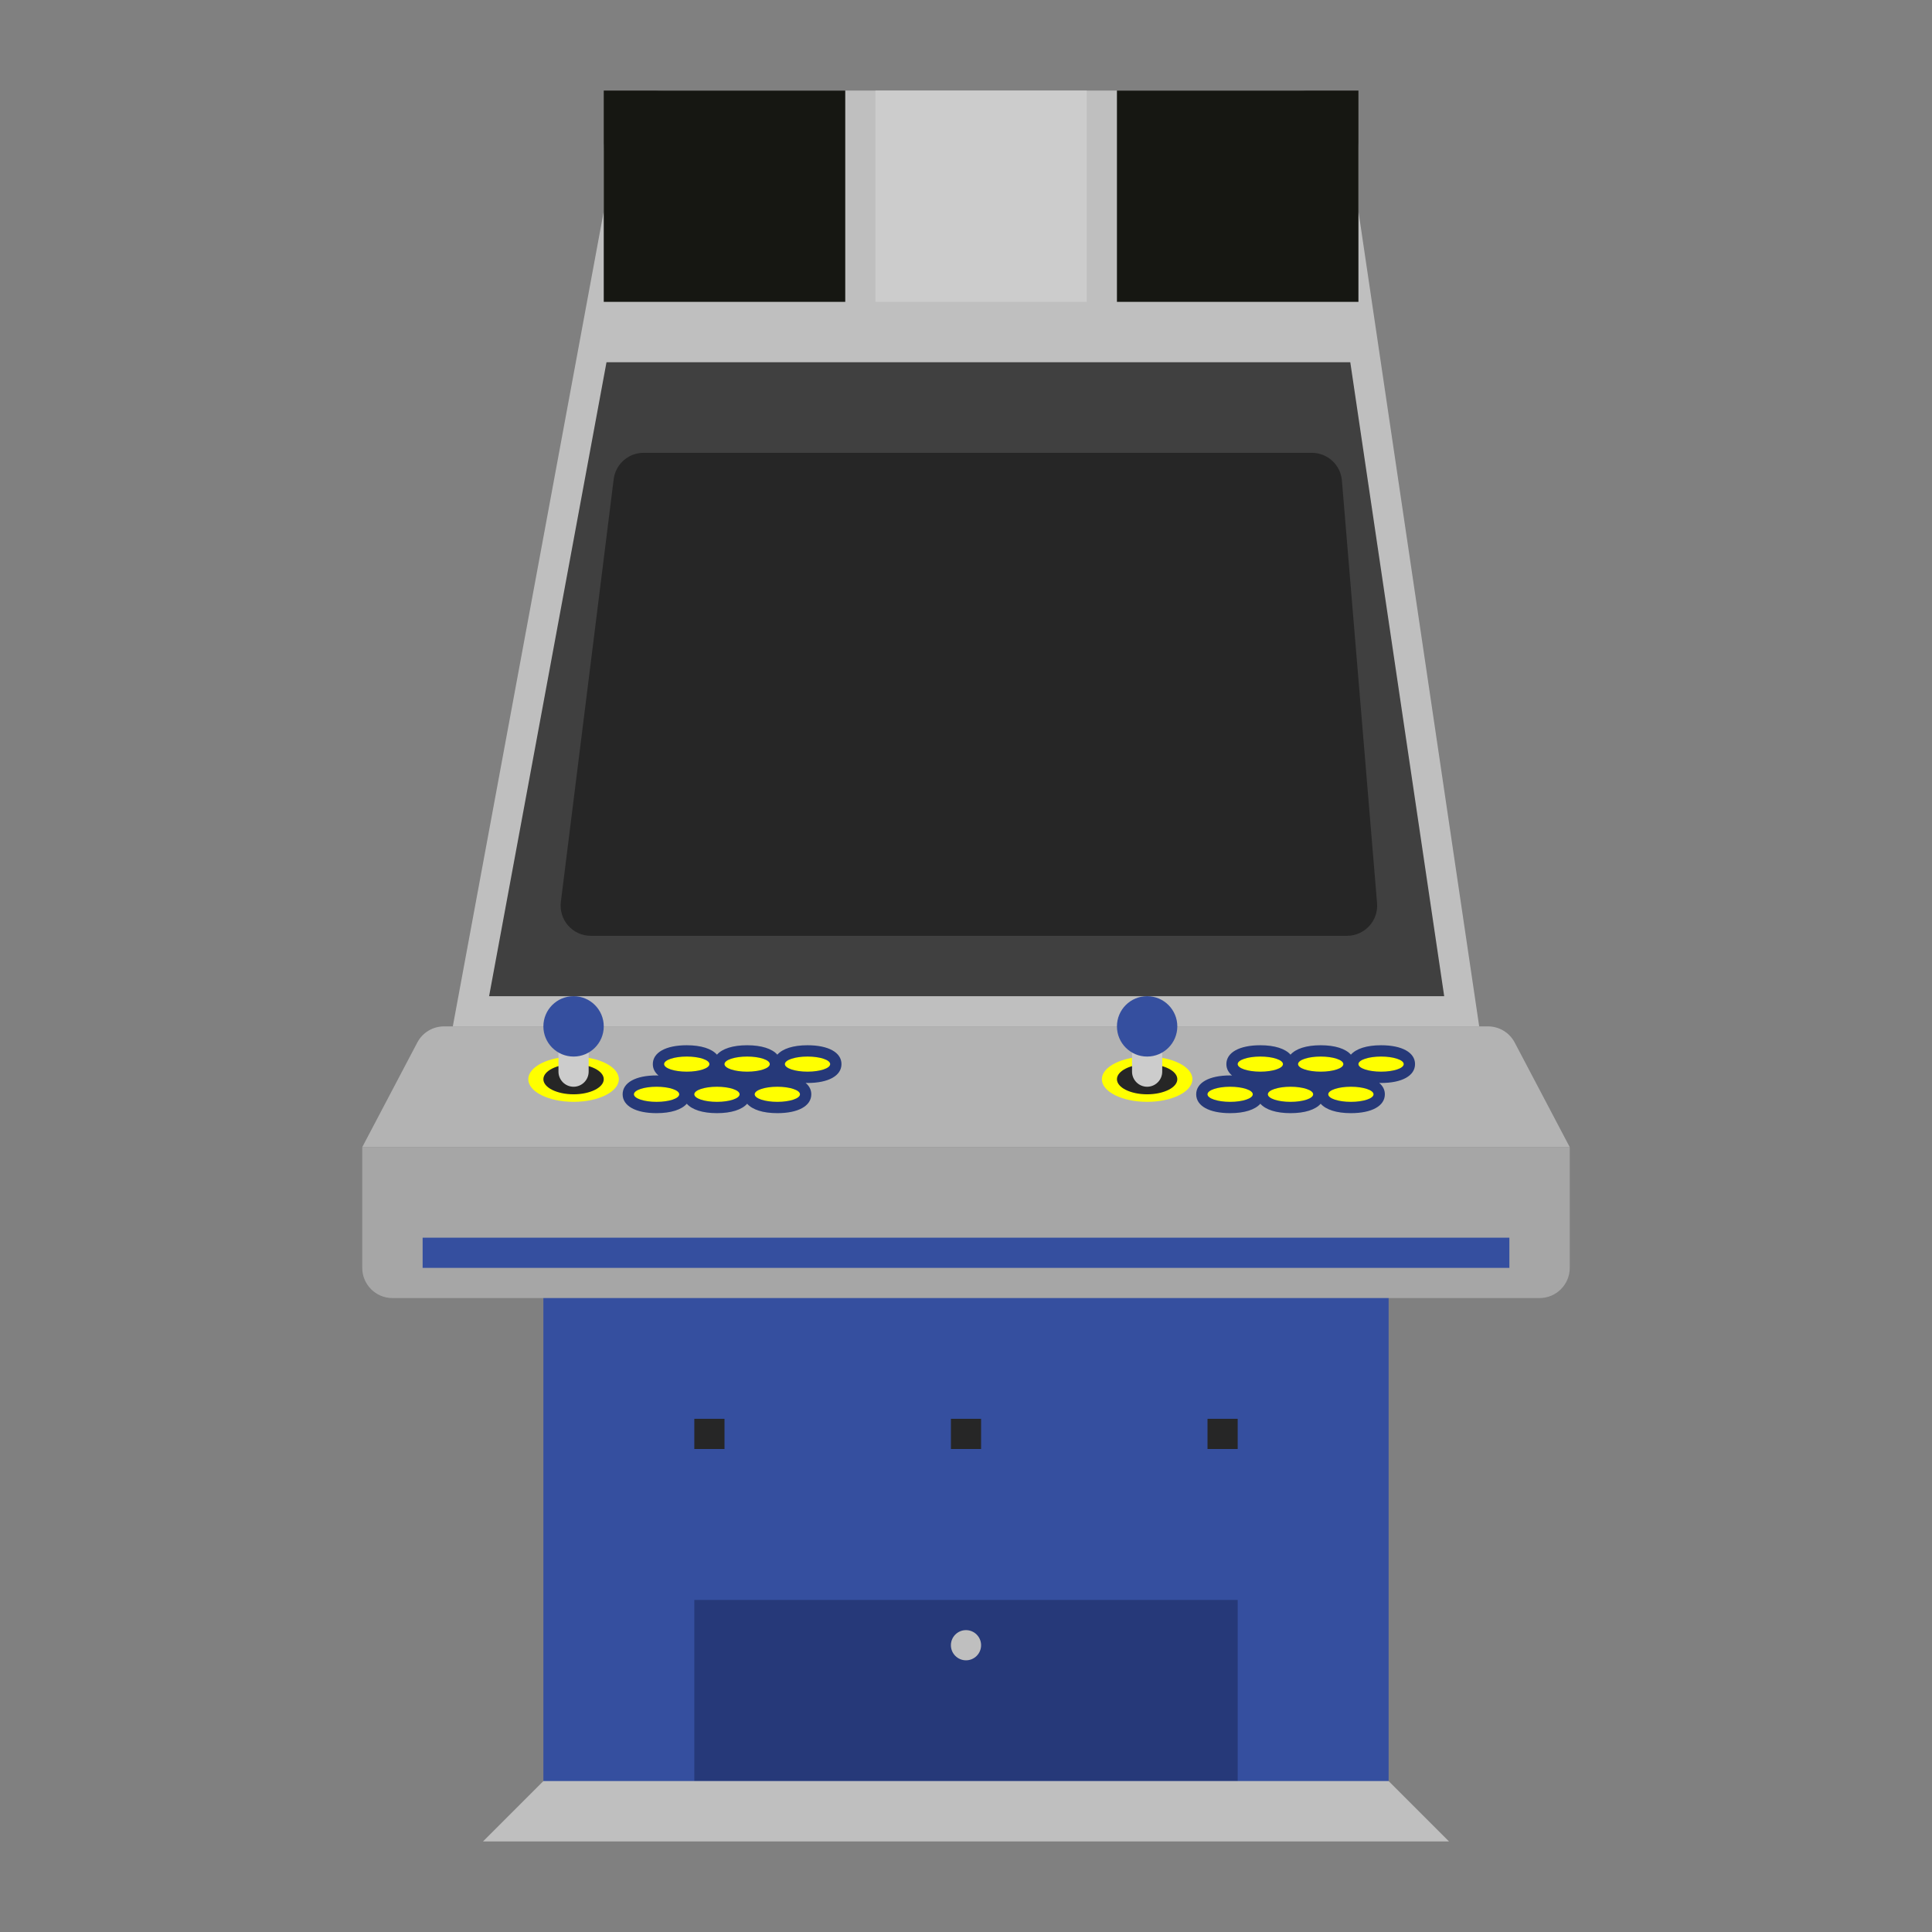 <?xml version="1.0" encoding="UTF-8" standalone="no"?>
<svg
   xmlns:dc="http://purl.org/dc/elements/1.1/"
   xmlns:cc="http://creativecommons.org/ns#"
   xmlns:rdf="http://www.w3.org/1999/02/22-rdf-syntax-ns#"
   xmlns:svg="http://www.w3.org/2000/svg"
   xmlns="http://www.w3.org/2000/svg"
   xmlns:sodipodi="http://sodipodi.sourceforge.net/DTD/sodipodi-0.dtd"
   xmlns:inkscape="http://www.inkscape.org/namespaces/inkscape"
   viewBox="0 0 341.333 341.333"
   height="341.333"
   width="341.333"
   xml:space="preserve"
   id="svg2"
   version="1.1"
   sodipodi:docname="Capcom - CP System III.svg"
   inkscape:version="0.92.2 (5c3e80d, 2017-08-06)"><rect x="0" y="0" width="341.333" height="341.333" fill="#808080" stroke="none"/><sodipodi:namedview
     pagecolor="#ffffff"
     bordercolor="#666666"
     borderopacity="1"
     objecttolerance="10"
     gridtolerance="10"
     guidetolerance="10"
     inkscape:pageopacity="0"
     inkscape:pageshadow="2"
     inkscape:window-width="730"
     inkscape:window-height="480"
     id="namedview85"
     showgrid="false"
     inkscape:pagecheckerboard="true"
     inkscape:zoom="0.69140623"
     inkscape:cx="170.66667"
     inkscape:cy="170.66667"
     inkscape:window-x="0"
     inkscape:window-y="0"
     inkscape:window-maximized="0"
     inkscape:current-layer="svg2" /><defs
     id="defs6"><clipPath
       id="clipPath18"
       clipPathUnits="userSpaceOnUse"><path
         id="path16"
         d="M 0,256 H 256 V 0 H 0 Z" /></clipPath><clipPath
       id="clipPath26"
       clipPathUnits="userSpaceOnUse"><path
         id="path24"
         d="M 40,252 H 216 V 4 H 40 Z" /></clipPath></defs><g
     id="g22"
     transform="matrix(1.333,0,0,-1.333,0,341.333)" /><path
     id="path38"
     style="fill:#b3b3b3;fill-opacity:1;fill-rule:nonzero;stroke:none;stroke-width:1.333"
     d="m 64,202.667 9.728,-18.484 c 0.923,-1.752 2.74,-2.849 4.72,-2.849 H 262.885 c 1.98,0 3.797,1.097 4.72,2.849 l 9.728,18.484 z"
     inkscape:connector-curvature="0" /><path
     inkscape:connector-curvature="0"
     d="M 245.333,320 H 96 V 213.333 H 245.333 Z"
     style="fill:#354f9f;fill-opacity:1;fill-rule:nonzero;stroke:none;stroke-width:1.333"
     id="path40" /><path
     inkscape:connector-curvature="0"
     d="m 218.667,314.667 h -96 v -32 h 96 z"
     style="fill:#263979;fill-opacity:1;fill-rule:nonzero;stroke:none;stroke-width:1.333"
     id="path42" /><path
     id="path46"
     style="fill:#bfbfbf;fill-opacity:1;fill-rule:nonzero;stroke:none;stroke-width:1.333"
     d="M 80,181.333 106.667,37.333 V 26.667 c 0,-5.891 4.776,-10.667 10.667,-10.667 h 112 c 5.891,0 10.667,4.776 10.667,10.667 v 10.667 l 21.333,144 z"
     inkscape:connector-curvature="0" /><path
     inkscape:connector-curvature="0"
     d="M 173.333,256 H 168 v -5.333 h 5.333 z"
     style="fill:#262626;fill-opacity:1;fill-rule:nonzero;stroke:none;stroke-width:1.333"
     id="path48" /><path
     id="path52"
     style="fill:#404040;fill-opacity:1;fill-rule:nonzero;stroke:none;stroke-width:1.333"
     d="M 107.152,64 86.411,176 H 255.151 l -16.592,-112 z"
     inkscape:connector-curvature="0" /><path
     inkscape:connector-curvature="0"
     d="m 218.667,256 h -5.333 v -5.333 h 5.333 z"
     style="fill:#262626;fill-opacity:1;fill-rule:nonzero;stroke:none;stroke-width:1.333"
     id="path54" /><path
     inkscape:connector-curvature="0"
     d="m 128,256 h -5.333 v -5.333 H 128 Z"
     style="fill:#262626;fill-opacity:1;fill-rule:nonzero;stroke:none;stroke-width:1.333"
     id="path56" /><path
     id="path60"
     style="fill:#bfbfbf;fill-opacity:1;fill-rule:nonzero;stroke:none;stroke-width:1.333"
     d="m 173.333,290.667 c 0,1.472 -1.195,2.667 -2.667,2.667 -1.472,0 -2.667,-1.195 -2.667,-2.667 0,-1.472 1.195,-2.667 2.667,-2.667 1.472,0 2.667,1.195 2.667,2.667"
     inkscape:connector-curvature="0" /><path
     id="path64"
     style="fill:#a6a6a6;fill-opacity:1;fill-rule:nonzero;stroke:none;stroke-width:1.333"
     d="M 272,229.333 H 69.333 c -2.945,0 -5.333,-2.388 -5.333,-5.333 V 202.667 H 277.333 V 224 c 0,2.945 -2.388,5.333 -5.333,5.333"
     inkscape:connector-curvature="0" /><path
     id="path68"
     style="fill:#262626;fill-opacity:1;fill-rule:nonzero;stroke:none;stroke-width:1.333"
     d="m 243.29,159.558 -6.212,-74.667 c -0.231,-2.765 -2.54,-4.891 -5.316,-4.891 h -118.048 c -2.689,0 -4.959,2.001 -5.292,4.671 L 99.089,159.338 c -0.397,3.184 2.084,5.996 5.292,5.996 h 133.595 c 3.12,0 5.573,-2.667 5.315,-5.776"
     inkscape:connector-curvature="0" /><path
     id="path72"
     style="fill:#263979;fill-opacity:1;fill-rule:nonzero;stroke:none;stroke-width:1.333"
     d="m 250,188 c 0,-2.056 -2.3,-3.333 -6,-3.333 -2.547,0 -4.407,0.616 -5.333,1.664 -0.927,-1.048 -2.787,-1.664 -5.333,-1.664 -2.547,0 -4.407,0.616 -5.333,1.664 -0.927,-1.048 -2.787,-1.664 -5.333,-1.664 -3.7,0 -6,1.277 -6,3.333 0,0.803 0.36,1.479 1.004,2.016 -0.115,-0.003 -0.219,-0.016 -0.337,-0.016 -3.7,0 -6,1.277 -6,3.333 0,2.056 2.3,3.333 6,3.333 2.547,0 4.407,-0.616 5.333,-1.664 0.927,1.048 2.787,1.664 5.333,1.664 2.547,0 4.407,-0.616 5.333,-1.664 0.927,1.048 2.787,1.664 5.333,1.664 3.7,0 6,-1.277 6,-3.333 0,-0.803 -0.36,-1.479 -1.004,-2.016 0.115,0.003 0.219,0.016 0.337,0.016 3.7,0 6,-1.277 6,-3.333"
     inkscape:connector-curvature="0" /><path
     id="path76"
     style="fill:#ffff00;fill-opacity:1;fill-rule:nonzero;stroke:none;stroke-width:1.333"
     d="m 248,188 c 0,0.737 -1.791,1.333 -4,1.333 -2.209,0 -4,-0.596 -4,-1.333 0,-0.737 1.791,-1.333 4,-1.333 2.209,0 4,0.596 4,1.333"
     inkscape:connector-curvature="0" /><path
     id="path80"
     style="fill:#ffff00;fill-opacity:1;fill-rule:nonzero;stroke:none;stroke-width:1.333"
     d="m 242.667,193.333 c 0,0.737 -1.791,1.333 -4,1.333 -2.209,0 -4,-0.596 -4,-1.333 0,-0.737 1.791,-1.333 4,-1.333 2.209,0 4,0.596 4,1.333"
     inkscape:connector-curvature="0" /><path
     id="path84"
     style="fill:#ffff00;fill-opacity:1;fill-rule:nonzero;stroke:none;stroke-width:1.333"
     d="m 237.333,188 c 0,0.737 -1.791,1.333 -4,1.333 -2.209,0 -4,-0.596 -4,-1.333 0,-0.737 1.791,-1.333 4,-1.333 2.209,0 4,0.596 4,1.333"
     inkscape:connector-curvature="0" /><path
     id="path88"
     style="fill:#ffff00;fill-opacity:1;fill-rule:nonzero;stroke:none;stroke-width:1.333"
     d="m 232,193.333 c 0,0.737 -1.791,1.333 -4,1.333 -2.209,0 -4,-0.596 -4,-1.333 0,-0.737 1.791,-1.333 4,-1.333 2.209,0 4,0.596 4,1.333"
     inkscape:connector-curvature="0" /><path
     id="path92"
     style="fill:#ffff00;fill-opacity:1;fill-rule:nonzero;stroke:none;stroke-width:1.333"
     d="m 226.667,188 c 0,0.737 -1.791,1.333 -4,1.333 -2.209,0 -4,-0.596 -4,-1.333 0,-0.737 1.791,-1.333 4,-1.333 2.209,0 4,0.596 4,1.333"
     inkscape:connector-curvature="0" /><path
     id="path96"
     style="fill:#ffff00;fill-opacity:1;fill-rule:nonzero;stroke:none;stroke-width:1.333"
     d="m 221.333,193.333 c 0,0.737 -1.791,1.333 -4,1.333 -2.209,0 -4,-0.596 -4,-1.333 0,-0.737 1.791,-1.333 4,-1.333 2.209,0 4,0.596 4,1.333"
     inkscape:connector-curvature="0" /><path
     id="path100"
     style="fill:#ffff00;fill-opacity:1;fill-rule:nonzero;stroke:none;stroke-width:1.333"
     d="m 210.667,190.667 c 0,2.209 -3.583,4 -8,4 -4.417,0 -8,-1.791 -8,-4 0,-2.209 3.583,-4 8,-4 4.417,0 8,1.791 8,4"
     inkscape:connector-curvature="0" /><path
     id="path104"
     style="fill:#262626;fill-opacity:1;fill-rule:nonzero;stroke:none;stroke-width:1.333"
     d="m 208,190.667 c 0,1.472 -2.388,2.667 -5.333,2.667 -2.945,0 -5.333,-1.195 -5.333,-2.667 0,-1.472 2.388,-2.667 5.333,-2.667 2.945,0 5.333,1.195 5.333,2.667"
     inkscape:connector-curvature="0" /><path
     id="path108"
     style="fill:#ffff00;fill-opacity:1;fill-rule:nonzero;stroke:none;stroke-width:1.333"
     d="m 109.333,190.667 c 0,2.209 -3.583,4 -8,4 -4.417,0 -8,-1.791 -8,-4 0,-2.209 3.583,-4 8,-4 4.417,0 8,1.791 8,4"
     inkscape:connector-curvature="0" /><path
     id="path112"
     style="fill:#262626;fill-opacity:1;fill-rule:nonzero;stroke:none;stroke-width:1.333"
     d="m 106.667,190.667 c 0,1.472 -2.388,2.667 -5.333,2.667 -2.945,0 -5.333,-1.195 -5.333,-2.667 0,-1.472 2.388,-2.667 5.333,-2.667 2.945,0 5.333,1.195 5.333,2.667"
     inkscape:connector-curvature="0" /><path
     id="path116"
     style="fill:#cccccc;fill-opacity:1;fill-rule:nonzero;stroke:none;stroke-width:1.333"
     d="m 202.667,192 v 0 c -1.467,0 -2.667,-1.2 -2.667,-2.667 V 184 c 0,-1.467 1.2,-2.667 2.667,-2.667 1.467,0 2.667,1.2 2.667,2.667 v 5.333 c 0,1.467 -1.2,2.667 -2.667,2.667"
     inkscape:connector-curvature="0" /><path
     id="path120"
     style="fill:#354f9f;fill-opacity:1;fill-rule:nonzero;stroke:none;stroke-width:1.333"
     d="m 208,181.333 c 0,2.945 -2.388,5.333 -5.333,5.333 -2.945,0 -5.333,-2.388 -5.333,-5.333 0,-2.945 2.388,-5.333 5.333,-5.333 2.945,0 5.333,2.388 5.333,5.333"
     inkscape:connector-curvature="0" /><path
     id="path124"
     style="fill:#cccccc;fill-opacity:1;fill-rule:nonzero;stroke:none;stroke-width:1.333"
     d="m 101.333,192 v 0 c -1.467,0 -2.667,-1.2 -2.667,-2.667 V 184 c 0,-1.467 1.2,-2.667 2.667,-2.667 1.467,0 2.667,1.2 2.667,2.667 v 5.333 C 104,190.8 102.8,192 101.333,192"
     inkscape:connector-curvature="0" /><path
     id="path128"
     style="fill:#354f9f;fill-opacity:1;fill-rule:nonzero;stroke:none;stroke-width:1.333"
     d="m 106.667,181.333 c 0,2.945 -2.388,5.333 -5.333,5.333 -2.945,0 -5.333,-2.388 -5.333,-5.333 0,-2.945 2.388,-5.333 5.333,-5.333 2.945,0 5.333,2.388 5.333,5.333"
     inkscape:connector-curvature="0" /><path
     id="path132"
     style="fill:#263979;fill-opacity:1;fill-rule:nonzero;stroke:none;stroke-width:1.333"
     d="m 148.667,188 c 0,-2.056 -2.299,-3.333 -6,-3.333 -2.548,0 -4.407,0.616 -5.333,1.664 -0.927,-1.048 -2.785,-1.664 -5.333,-1.664 -2.548,0 -4.407,0.616 -5.333,1.664 -0.927,-1.048 -2.785,-1.664 -5.333,-1.664 -3.701,0 -6,1.277 -6,3.333 0,0.803 0.359,1.479 1.004,2.016 -0.115,-0.003 -0.219,-0.016 -0.337,-0.016 -3.701,0 -6,1.277 -6,3.333 0,2.056 2.299,3.333 6,3.333 2.548,0 4.407,-0.616 5.333,-1.664 0.927,1.048 2.785,1.664 5.333,1.664 2.548,0 4.407,-0.616 5.333,-1.664 0.927,1.048 2.785,1.664 5.333,1.664 3.701,0 6,-1.277 6,-3.333 0,-0.803 -0.359,-1.479 -1.004,-2.016 0.115,0.003 0.219,0.016 0.337,0.016 3.701,0 6,-1.277 6,-3.333"
     inkscape:connector-curvature="0" /><path
     id="path136"
     style="fill:#ffff00;fill-opacity:1;fill-rule:nonzero;stroke:none;stroke-width:1.333"
     d="m 146.667,188 c 0,0.737 -1.791,1.333 -4,1.333 -2.209,0 -4,-0.596 -4,-1.333 0,-0.737 1.791,-1.333 4,-1.333 2.209,0 4,0.596 4,1.333"
     inkscape:connector-curvature="0" /><path
     id="path140"
     style="fill:#ffff00;fill-opacity:1;fill-rule:nonzero;stroke:none;stroke-width:1.333"
     d="m 141.333,193.333 c 0,0.737 -1.791,1.333 -4,1.333 -2.209,0 -4,-0.596 -4,-1.333 0,-0.737 1.791,-1.333 4,-1.333 2.209,0 4,0.596 4,1.333"
     inkscape:connector-curvature="0" /><path
     id="path144"
     style="fill:#ffff00;fill-opacity:1;fill-rule:nonzero;stroke:none;stroke-width:1.333"
     d="m 136,188 c 0,0.737 -1.791,1.333 -4,1.333 -2.209,0 -4,-0.596 -4,-1.333 0,-0.737 1.791,-1.333 4,-1.333 2.209,0 4,0.596 4,1.333"
     inkscape:connector-curvature="0" /><path
     id="path148"
     style="fill:#ffff00;fill-opacity:1;fill-rule:nonzero;stroke:none;stroke-width:1.333"
     d="m 130.667,193.333 c 0,0.737 -1.791,1.333 -4,1.333 -2.209,0 -4,-0.596 -4,-1.333 0,-0.737 1.791,-1.333 4,-1.333 2.209,0 4,0.596 4,1.333"
     inkscape:connector-curvature="0" /><path
     id="path152"
     style="fill:#ffff00;fill-opacity:1;fill-rule:nonzero;stroke:none;stroke-width:1.333"
     d="m 125.333,188 c 0,0.737 -1.791,1.333 -4,1.333 -2.209,0 -4,-0.596 -4,-1.333 0,-0.737 1.791,-1.333 4,-1.333 2.209,0 4,0.596 4,1.333"
     inkscape:connector-curvature="0" /><path
     id="path156"
     style="fill:#ffff00;fill-opacity:1;fill-rule:nonzero;stroke:none;stroke-width:1.333"
     d="m 120,193.333 c 0,0.737 -1.791,1.333 -4,1.333 -2.209,0 -4,-0.596 -4,-1.333 C 112,192.596 113.791,192 116,192 c 2.209,0 4,0.596 4,1.333"
     inkscape:connector-curvature="0" /><path
     inkscape:connector-curvature="0"
     d="M 266.667,224 H 74.667 v -5.333 H 266.667 Z"
     style="fill:#354f9f;fill-opacity:1;fill-rule:nonzero;stroke:none;stroke-width:1.333"
     id="path158" /><path
     id="path162"
     style="fill:#bfbfbf;fill-opacity:1;fill-rule:nonzero;stroke:none;stroke-width:1.333"
     d="M 256,325.333 H 85.333 L 96,314.667 H 245.333 Z"
     inkscape:connector-curvature="0" /><path
     inkscape:connector-curvature="0"
     d="M 149.333,53.333 H 106.667 V 16 h 42.667 z"
     style="fill:#161712;fill-opacity:1;fill-rule:nonzero;stroke:none;stroke-width:1.333"
     id="path164" /><path
     inkscape:connector-curvature="0"
     d="M 240,53.333 H 197.333 V 16 h 42.667 z"
     style="fill:#161712;fill-opacity:1;fill-rule:nonzero;stroke:none;stroke-width:1.333"
     id="path166" /><path
     inkscape:connector-curvature="0"
     d="M 192,53.333 H 154.667 V 16 H 192 Z"
     style="fill:#cccccc;fill-opacity:1;fill-rule:nonzero;stroke:none;stroke-width:1.333"
     id="path168" /></svg>
